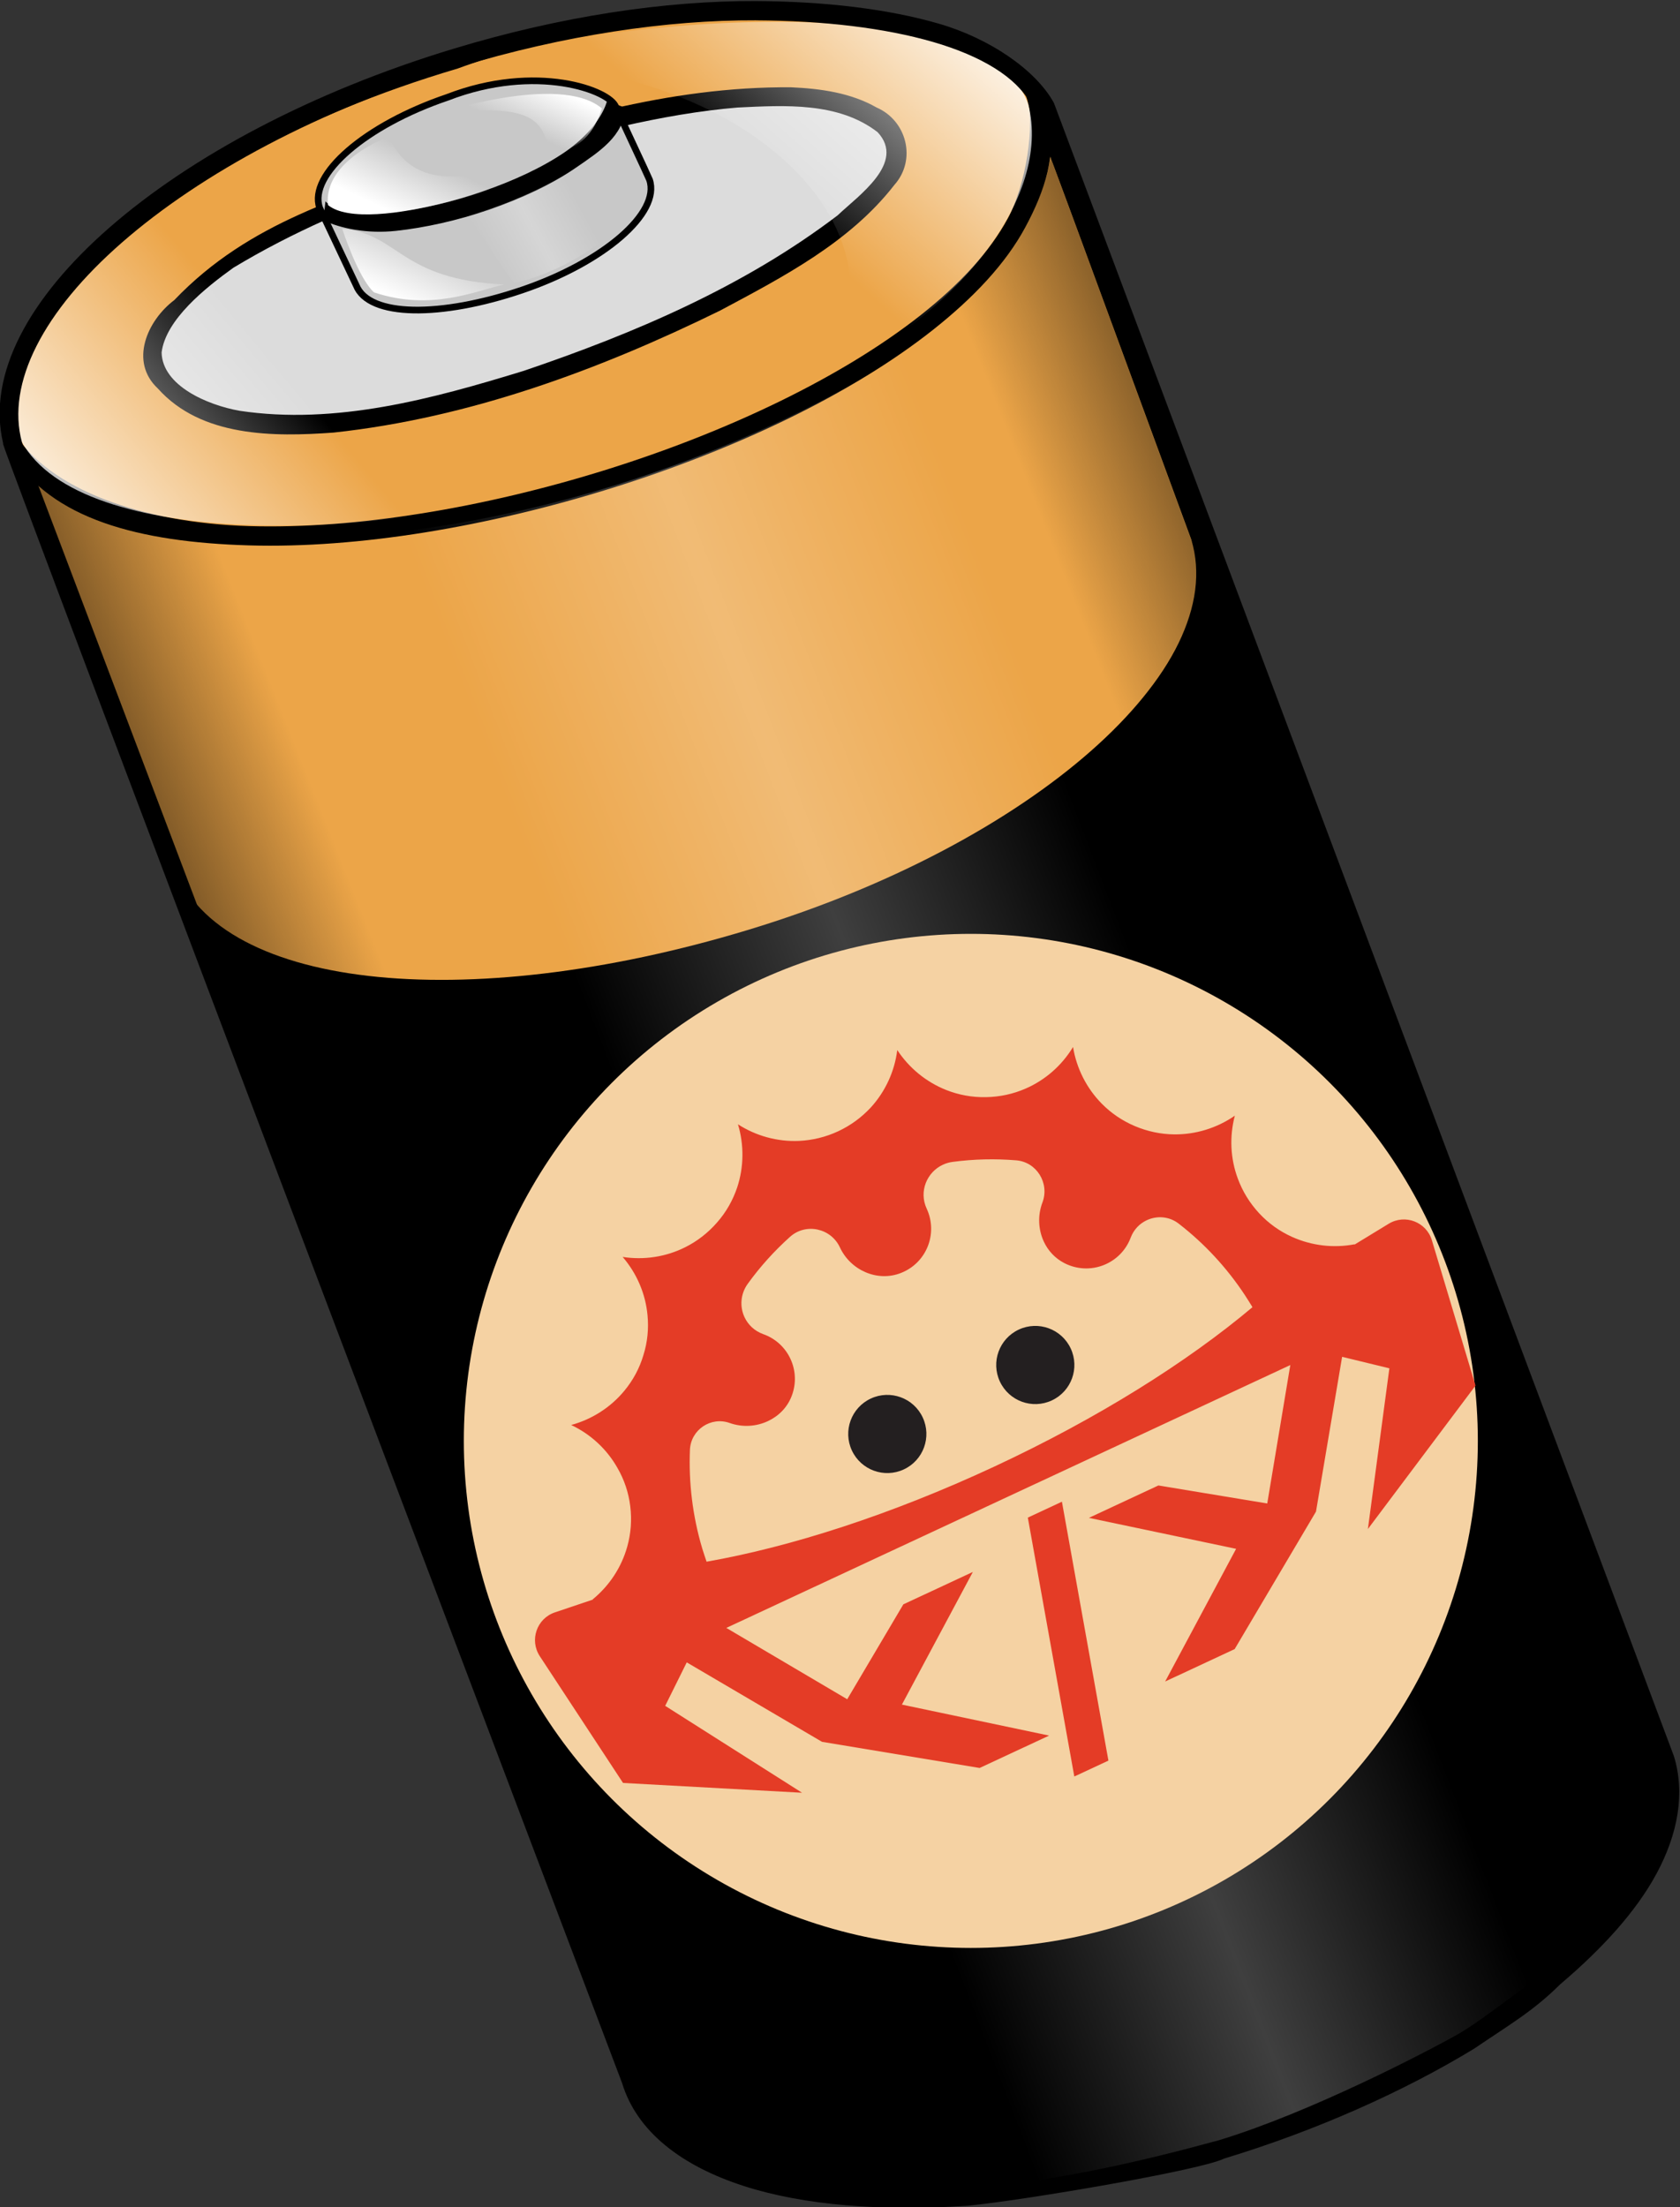 <?xml version="1.0" encoding="UTF-8" standalone="no"?>
<!-- Created with Inkscape (http://www.inkscape.org/) -->

<svg
   version="1.1"
   id="svg1061"
   width="314.79"
   height="413.561"
   viewBox="0 0 314.79 413.561"
   sodipodi:docname="cyber_ferris_batteries.svg"
   inkscape:version="1.2.2 (b0a8486541, 2022-12-01)"
   xml:space="preserve"
   xmlns:inkscape="http://www.inkscape.org/namespaces/inkscape"
   xmlns:sodipodi="http://sodipodi.sourceforge.net/DTD/sodipodi-0.dtd"
   xmlns:xlink="http://www.w3.org/1999/xlink"
   xmlns="http://www.w3.org/2000/svg"
   xmlns:svg="http://www.w3.org/2000/svg"><rect x="0" y="0" width="314.79" height="413.561" fill="#333333" stroke="none"/><defs
     id="defs1065"><clipPath
       clipPathUnits="userSpaceOnUse"
       id="clipPath1077"><path
         d="M 0,1000 H 1000 V 0 H 0 Z"
         id="path1075" /></clipPath><linearGradient
       id="linearGradient1895"
       y2="65.732"
       xlink:href="#linearGradient1864"
       x2="55.747"
       y1="73.647"
       x1="45.034"
       gradientTransform="scale(1.699,0.588)"
       gradientUnits="userSpaceOnUse" /><linearGradient
       id="linearGradient1872"
       y2="44.494"
       xlink:href="#linearGradient1864"
       x2="57.841"
       y1="37.697"
       x1="66.551"
       gradientTransform="scale(1.684,0.594)"
       gradientUnits="userSpaceOnUse" /><linearGradient
       id="linearGradient1897"
       y2="79.997"
       xlink:href="#linearGradient1864"
       x2="63.343"
       y1="90.677"
       x1="52.264"
       gradientTransform="scale(1.506,0.664)"
       gradientUnits="userSpaceOnUse" /><linearGradient
       id="linearGradient1871"
       y2="36.647"
       xlink:href="#linearGradient1864"
       x2="105.471"
       y1="4.485"
       x1="151.373"
       gradientTransform="scale(1.265,0.79)"
       gradientUnits="userSpaceOnUse" /><linearGradient
       id="linearGradient1899"
       y2="48.151"
       xlink:href="#linearGradient1874"
       x2="103.21"
       y1="55.611"
       x1="86.383"
       gradientTransform="scale(1.106,0.904)"
       gradientUnits="userSpaceOnUse" /><linearGradient
       id="linearGradient1892"
       y2="97.331"
       xlink:href="#linearGradient1864"
       x2="54.636"
       y1="126.381"
       x1="5.562"
       gradientTransform="scale(1.188,0.842)"
       gradientUnits="userSpaceOnUse" /><linearGradient
       id="linearGradient1880"><stop
         id="stop1881"
         offset="0" /><stop
         id="stop1883"
         stop-opacity="0"
         offset="1" /></linearGradient><linearGradient
       id="linearGradient1885"
       y2="149.278"
       xlink:href="#linearGradient1880"
       x2="66.981"
       y1="174.77"
       x1="7.28"
       gradientTransform="scale(0.965,1.036)"
       gradientUnits="userSpaceOnUse" /><linearGradient
       id="linearGradient1874"><stop
         id="stop1875"
         stop-color="#fff"
         stop-opacity="0"
         offset="0" /><stop
         id="stop1877"
         stop-color="#fff"
         stop-opacity=".247"
         offset=".5" /><stop
         id="stop1876"
         stop-color="#fff"
         stop-opacity="0"
         offset="1" /></linearGradient><linearGradient
       id="linearGradient1873"
       y2="186.972"
       xlink:href="#linearGradient1874"
       x2="286.474"
       y1="242.991"
       x1="188.844"
       gradientTransform="scale(0.819,1.221)"
       gradientUnits="userSpaceOnUse" /><linearGradient
       id="linearGradient1879"
       y2="74.744"
       xlink:href="#linearGradient1880"
       x2="269.31"
       y1="31.23"
       x1="330.14"
       gradientTransform="scale(0.742,1.347)"
       gradientUnits="userSpaceOnUse" /><linearGradient
       id="linearGradient1864"><stop
         id="stop1865"
         stop-color="#fff"
         offset="0" /><stop
         id="stop1866"
         stop-color="#fff"
         stop-opacity="0"
         offset="1" /></linearGradient></defs><sodipodi:namedview
     id="namedview1063"
     pagecolor="#ffffff"
     bordercolor="#666666"
     borderopacity="1.0"
     inkscape:showpageshadow="2"
     inkscape:pageopacity="0.0"
     inkscape:pagecheckerboard="0"
     inkscape:deskcolor="#d1d1d1"
     showgrid="false"
     inkscape:zoom="2.6310002"
     inkscape:cx="-1.7103761"
     inkscape:cy="296.27515"
     inkscape:window-width="2411"
     inkscape:window-height="1521"
     inkscape:window-x="680"
     inkscape:window-y="246"
     inkscape:window-maximized="0"
     inkscape:current-layer="svg1061"><inkscape:page
       x="0"
       y="0"
       id="page1067"
       width="314.79"
       height="413.561" /></sodipodi:namedview><g
     id="g1069"
     inkscape:groupmode="layer"
     inkscape:label="Page 1"
     transform="matrix(1.333,0,0,-1.333,-252.119,797.26)"><g
       id="g1071"
       transform="translate(-41.619,-35.918)" /><g
       id="g1905"
       stroke-width="1.25"
       fill-rule="evenodd"
       transform="matrix(0.75,0,0,-0.75,185.352,601.441)"><path
         id="path1195"
         d="M 146.55,6.739 C 129.736,6.665 110.345,9.539 90.4,15.585 37.214,31.709 0.001,64.471 7.348,88.707 c 0,0 115.93,305.72 115.96,305.83 7.347,24.237 57.346,29.138 110.53,13.015 53.186,-16.123 90.399,-48.885 83.052,-73.122 L 199.61,23.11 c -5.966,-10.906 -27.607,-16.26 -53.065,-16.371 z" /><path
         id="path1217"
         fill="#eca548"
         d="M 120.78,88.382 C 67.594,104.505 19.34,104.981 9.69,90.134 c 0,0 27.567,75.464 27.602,75.58 7.347,24.237 54.797,29.138 107.98,13.015 53.186,-16.123 90.399,-48.885 83.052,-73.122 l -30.091,-81.831 c -1.718,23.929 -20.978,44.115 -77.457,64.605 z" /><path
         id="path1842"
         fill="#dcdcdc"
         d="M 20.023,80.715 C 3.03,33.985 164.463,0 181.453,22.09 202.694,67.121 47.213,107.903 20.023,80.715 Z" /><path
         id="path1839"
         fill="#eca548"
         d="m 140.95,8.273 c -17.224,0.628 -35.446,3.611 -50.102,9.027 -60.324,17.842 -88.367,52.608 -82.42,69.601 11.895,28.888 82.07,14.242 116.9,2.347 53.527,-17.842 77.497,-45.907 72.4,-65.448 -2.124,-11.152 -28.075,-16.574 -56.782,-15.527 z m 3.069,14.715 c 14.484,-1.022 25.579,0.823 28.978,6.771 13.594,22.09 -123.28,73.918 -138.57,43.331 -8.284,-18.48 66.142,-47.035 109.59,-50.102 z" /><path
         id="path1843"
         d="m 201.39,25.877 -3.918,-3.977 c 1.675,6.207 -0.191,17.286 -3.53,23.476 -3.339,6.19 -8.984,12.335 -16.34,18.145 -14.711,11.62 -36.169,21.859 -58.949,28.978 -22.779,7.119 -46.891,11.151 -66.893,10.562 -20.002,-0.589 -37.532,-6.879 -44.02,-17.496 l -0.629,3.848 c 7.531,12.324 23.99,16.654 44.559,17.259 20.568,0.606 44.966,-3.524 68.066,-10.743 23.101,-7.219 44.884,-17.573 60.122,-29.61 7.619,-6.019 13.662,-12.425 17.332,-19.228 3.67,-6.803 6.135,-14.04 4.199,-21.214 z" /><path
         id="path1886"
         d="M 153.32,20.821 C 130.5,20.638 108.266,27.217 86.947,34.787 69.649,41.459 52.012,45.745 37.702,60.711 c -5.058,3.812 -8.476,11.533 -3.062,16.569 8.13,9.107 21.685,9.079 32.921,8.252 25.35,-2.731 49.664,-11.687 72.437,-22.859 11.813,-6.307 24.305,-12.779 32.672,-23.553 4.194,-4.705 2.351,-12.048 -3.336,-14.512 -4.835,-2.768 -10.534,-3.545 -16.014,-3.787 z m -10.02,3.792 c 8.79,-0.415 18.858,-1.074 26.224,4.615 5.353,5.731 -3.572,11.869 -7.492,15.595 -17.526,13.346 -38.085,22.11 -58.832,29.141 -17.13,5.262 -35.225,10.19 -53.259,7.483 -6.049,-1.08 -14.452,-4.701 -14.607,-10.918 0.755,-6.162 8.193,-12.11 13.437,-15.88 22.332,-13.471 47.683,-20.452 72.971,-26.534 7.104,-1.609 14.294,-2.899 21.558,-3.502 z" /><path
         id="path1856"
         fill="#c8c8c8"
         stroke="#000000"
         d="M 88.864,22.717 C 73.542,27.916 62.832,37.172 64.942,43.39 l 6.87,14.552 c 2.376,6.01 15.912,6.02 31.046,0.885 15.322,-5.199 26.032,-14.455 23.922,-20.673 -0.158,-0.466 -6.254,-13.44 -6.319,-13.631 -1.055,-3.109 -14.874,-8.288 -31.596,-1.806 z" /><path
         id="path1860"
         d="m 118.84,23.312 c -0.8,2.97 -3.647,6.715 -7.854,9.606 -4.206,2.891 -9.741,5.447 -15.437,7.402 -5.696,1.956 -11.537,3.33 -16.61,3.882 -5.073,0.551 -10.256,0.75 -12.892,-2.004 l -0.405,3.548 c 3.284,1.556 8.256,2.564 13.658,1.977 5.402,-0.587 11.487,-1.934 17.423,-3.972 5.936,-2.038 11.662,-4.701 16.249,-7.854 4.587,-3.153 8.868,-5.901 9.298,-11.194 L 118.84,23.312 Z" /><path
         id="path1872"
         fill="url(#linearGradient1873)"
         d="m 64.297,105.43 c 39.319,-1.754 80.91,-15.45 113.21,-36.761 0.091,0.405 119.9,306.61 119.8,306.72 -4.98,6.941 -57.366,37.415 -107.54,40.412 0,0 -125.47,-310.37 -125.47,-310.37 z"
         style="fill:url(#linearGradient1873)" /><path
         id="path1878"
         fill="url(#linearGradient1879)"
         d="m 201.96,33.959 27.484,74.768 c 2.576,17.385 -20.991,41.087 -35.336,48.688 -3.398,-8.496 -32.519,-79.892 -32.519,-79.892 11.59,-3.863 37.142,-23.325 40.371,-43.564 z"
         style="fill:url(#linearGradient1879)" /><path
         id="path1884"
         fill="url(#linearGradient1885)"
         d="m 10.832,93.234 28.654,78.556 c 12.234,15.776 31.229,17.707 59.883,16.098 0.322,0.322 -24.468,-83.064 -24.468,-83.064 -17.707,2.898 -50.868,2.254 -64.068,-11.59 z"
         style="fill:url(#linearGradient1885)" /><path
         id="path1891"
         fill="url(#linearGradient1892)"
         d="M 47.754,35.734 C 40.309,38.414 2.787,65.513 8.148,85.168 c 8.338,22.037 64.323,20.548 94.4,11.912 C 83.489,89.635 39.416,80.999 47.754,35.735 Z"
         style="fill:url(#linearGradient1892)" /><path
         id="path1893"
         fill="url(#linearGradient1895)"
         d="m 77.809,30.091 c 0,0 -12.188,4.452 -11.294,12.791 7.147,5.956 39.606,-4.765 41.989,-8.636 -14.033,2.796 -25.08,7.365 -30.694,-4.155 z"
         style="fill:url(#linearGradient1895)" /><path
         id="path1896"
         fill="url(#linearGradient1897)"
         d="m 69.195,47.348 c 0,0 2.978,9.232 5.956,11.912 10.72,3.574 19.059,-0.298 24.419,-1.489 -19.654,-0.893 -19.654,-9.529 -30.375,-10.423 z"
         style="fill:url(#linearGradient1897)" /><path
         id="path1898"
         fill="url(#linearGradient1899)"
         d="m 92.721,44.668 c 7.147,-1.489 16.379,-5.956 21.441,-9.827 1.787,2.382 6.254,11.912 6.254,11.912 -2.084,3.574 -11.316,9.232 -19.059,10.72 -1.489,-1.787 -8.636,-12.805 -8.636,-12.805 z"
         style="fill:url(#linearGradient1899)" /><path
         id="path1869"
         fill="url(#linearGradient1872)"
         d="m 86.308,25.989 c 0,0 23.569,-7.989 31.559,-1.198 -1.598,4.794 -3.995,7.191 -8.389,8.389 -4.394,-1.997 1.598,-10.786 -23.17,-7.191 z"
         style="fill:url(#linearGradient1872)" /><path
         id="path1870"
         fill="url(#linearGradient1871)"
         d="m 89.904,16.801 c 31.159,-9.587 100.27,-14.781 107.86,7.191 4.394,17.577 -13.183,39.548 -39.548,52.331 21.971,-29.162 -17.177,-63.916 -68.31,-59.522 z"
         style="fill:url(#linearGradient1871)" /><path
         id="path1876"
         d="m 146.73,4.662 c -17.026,-0.075 -36.588,2.843 -56.692,8.937 -26.58,8.057 -49.188,20.165 -64.456,33.492 -14.994,13.087 -23.021,27.513 -19.95,40.443 0.014,0.059 -0.015,0.121 0,0.181 0.791,3.163 115.97,307 116,307.11 2.784,9.182 11.229,15.579 22.839,19.319 11.254,3.625 25.761,4.753 41.887,3.701 10.806,-1.054 43.789,-6.673 48.116,-8.847 17.366,-5.264 33.796,-12.646 46.823,-20.575 6.714,-4.562 11.056,-7.015 16.188,-12.104 7.941,-6.733 14.26,-13.705 18.055,-20.763 3.983,-7.407 5.359,-14.98 3.25,-21.936 l -116.22,-309.87 c -3.364,-6.148 -11.984,-12.068 -21.539,-14.844 -9.555,-2.776 -21.451,-4.186 -34.304,-4.243 z m 0,3.611 c 12.606,0.055 24.136,1.423 33.221,4.062 9.084,2.639 15.542,6.617 18.145,11.374 l 117.18,310.99 c 1.773,5.849 0.691,12.312 -2.979,19.138 -3.671,6.826 -9.883,13.942 -18.145,20.763 -3.163,1.845 -10.654,8.043 -15.708,11.013 -6.062,3.426 -27.891,14.777 -44.956,19.95 -14.702,4.031 -29.139,7.271 -44.895,8.93 -16.413,1.211 -32.073,-0.254 -43.032,-3.784 -10.958,-3.53 -18.069,-9.275 -20.402,-16.971 l -116,-306.39 c -2.993,-11.063 4.023,-24.585 18.777,-37.464 14.754,-12.878 36.944,-24.93 63.101,-32.86 19.786,-5.998 39.096,-8.83 55.699,-8.757 z" /></g></g><circle
     style="fill:#f5d2a3;stroke-width:1;fill-opacity:1"
     id="path229"
     cx="181.91"
     cy="269.969"
     r="95" /><g
     id="g1073"
     clip-path="url(#clipPath1077)"
     transform="matrix(1.208,-0.563,-0.563,-1.208,55.031,1060.43)"><g
       id="g1079"
       transform="translate(332.097,503.211)"><path
         d="m 0,0 c 0,-3.035 -2.46,-5.495 -5.495,-5.495 -3.034,0 -5.494,2.46 -5.494,5.495 0,3.035 2.46,5.495 5.494,5.495 C -2.46,5.495 0,3.035 0,0"
         style="fill:#231f20;fill-opacity:1;fill-rule:nonzero;stroke:none"
         id="path1081" /></g><g
       id="g1083"
       transform="translate(355.052,503.211)"><path
         d="m 0,0 c 0,-3.035 -2.46,-5.495 -5.495,-5.495 -3.034,0 -5.494,2.46 -5.494,5.495 0,3.035 2.46,5.495 5.494,5.495 C -2.46,5.495 0,3.035 0,0"
         style="fill:#231f20;fill-opacity:1;fill-rule:nonzero;stroke:none"
         id="path1085" /></g><g
       id="g1087"
       transform="translate(344.832,484.21)"><path
         d="m 0,0 -9.45,-35.75 h -5.29 L -5.29,0 Z"
         style="fill:#e43c26;fill-opacity:1;fill-rule:nonzero;stroke:none"
         id="path1089" /></g><g
       id="g1091"
       transform="translate(380.662,497.68)"><path
         d="m 0,0 c -11.53,-3.109 -26.28,-4.979 -42.35,-4.979 -16.05,0 -30.78,1.87 -42.32,4.969 v 0.05 c 0.06,0.641 0.15,1.271 0.23,1.91 0.7,4.73 2.18,9.2 4.29,13.29 1.3,2.49 4.64,3.031 6.65,1.06 1.37,-1.35 3.18,-2.04 4.98,-2.04 1.64,0 3.27,0.57 4.53,1.79 2.72,2.62 2.73,6.95 0.04,9.58 -0.92,0.92 -1.37,2.09 -1.37,3.27 0,1.6 0.84,3.2 2.42,4.07 2.56,1.43 5.29,2.59 8.15,3.46 2.86,0.87 5.73,-1.32 5.73,-4.3 0,-1.78 0.67,-3.44 1.79,-4.69 1.11,-1.25 2.68,-2.09 4.45,-2.2 3.89,-0.26 7.12,2.83 7.12,6.67 0,2.65 2.18,4.631 4.66,4.631 0.48,0 0.96,-0.071 1.43,-0.221 2.87,-0.9 5.6,-2.1 8.18,-3.57 2.51,-1.42 2.92,-4.89 0.86,-6.92 -1.41,-1.37 -2.16,-3.23 -2.16,-5.09 0,-1.39 0.43,-2.77 1.33,-3.94 2.5,-3.22 7.16,-3.47 9.98,-0.7 0.87,0.85 1.98,1.26 3.08,1.26 1.56,0 3.11,-0.819 3.89,-2.38 2.06,-4.01 3.49,-8.4 4.17,-13.03 C -0.15,1.311 -0.07,0.681 0,0.04 H -0.02 Z M 22.32,2.541 16.69,1.91 c 0.03,0.01 0.05,0.03 0.07,0.04 C 13.85,2.68 11.2,4.31 9.22,6.61 8,8.021 7.04,9.69 6.43,11.58 c -0.6,1.88 -0.81,3.78 -0.66,5.63 0.23,3.04 1.43,5.92 3.36,8.24 -2.99,-0.51 -6.1,-0.1 -8.86,1.23 -1.65,0.79 -3.18,1.92 -4.5,3.38 -1.3,1.44 -2.27,3.09 -2.88,4.81 -1.03,2.88 -1.12,6.02 -0.3,8.94 -2.51,-1.68 -5.5,-2.57 -8.56,-2.48 -1.85,0.05 -3.72,0.461 -5.51,1.26 -1.8,0.79 -3.36,1.92 -4.64,3.27 -2.09,2.21 -3.43,5.02 -3.87,8 -1.6,-2.55 -3.97,-4.569 -6.77,-5.74 -1.72,-0.7 -3.6,-1.099 -5.58,-1.099 -1.98,0 -3.86,0.399 -5.57,1.099 -2.82,1.171 -5.18,3.19 -6.79,5.74 -0.43,-2.98 -1.77,-5.79 -3.85,-8 -1.29,-1.35 -2.84,-2.48 -4.65,-3.27 -1.8,-0.799 -3.67,-1.21 -5.52,-1.26 -3.04,-0.09 -6.04,0.8 -8.55,2.48 0.82,-2.92 0.74,-6.06 -0.31,-8.95 -0.61,-1.71 -1.56,-3.36 -2.88,-4.8 -1.29,-1.46 -2.82,-2.58 -4.49,-3.38 -2.76,-1.33 -5.87,-1.74 -8.86,-1.23 1.94,-2.33 3.12,-5.21 3.35,-8.26 0.16,-1.84 -0.04,-3.74 -0.65,-5.61 -0.61,-1.88 -1.56,-3.539 -2.78,-4.96 -1.98,-2.31 -4.63,-3.93 -7.55,-4.67 0.02,-0.01 0.04,-0.03 0.07,-0.04 l -5.64,0.631 c -2.68,0.299 -4.91,-2.011 -4.53,-4.681 l 3.08,-21.099 22.23,-11.881 -12.28,19.2 5.33,4.26 12.52,-18.159 18.53,-12.691 h 10.78 l -16.92,12.691 16.92,12.689 h -10.78 l -12.79,-8.76 -11.17,16.27 H 1.39 l -11.16,-16.27 -12.8,8.76 h -10.78 l 16.92,-12.689 -16.92,-12.691 h 10.78 l 18.53,12.691 12.52,18.17 5.34,-4.271 -12.28,-19.2 22.23,11.881 3.07,21.099 C 27.23,0.53 25,2.84 22.32,2.541"
         style="fill:#e43c26;fill-opacity:1;fill-rule:nonzero;stroke:none"
         id="path1093" /></g></g></svg>

